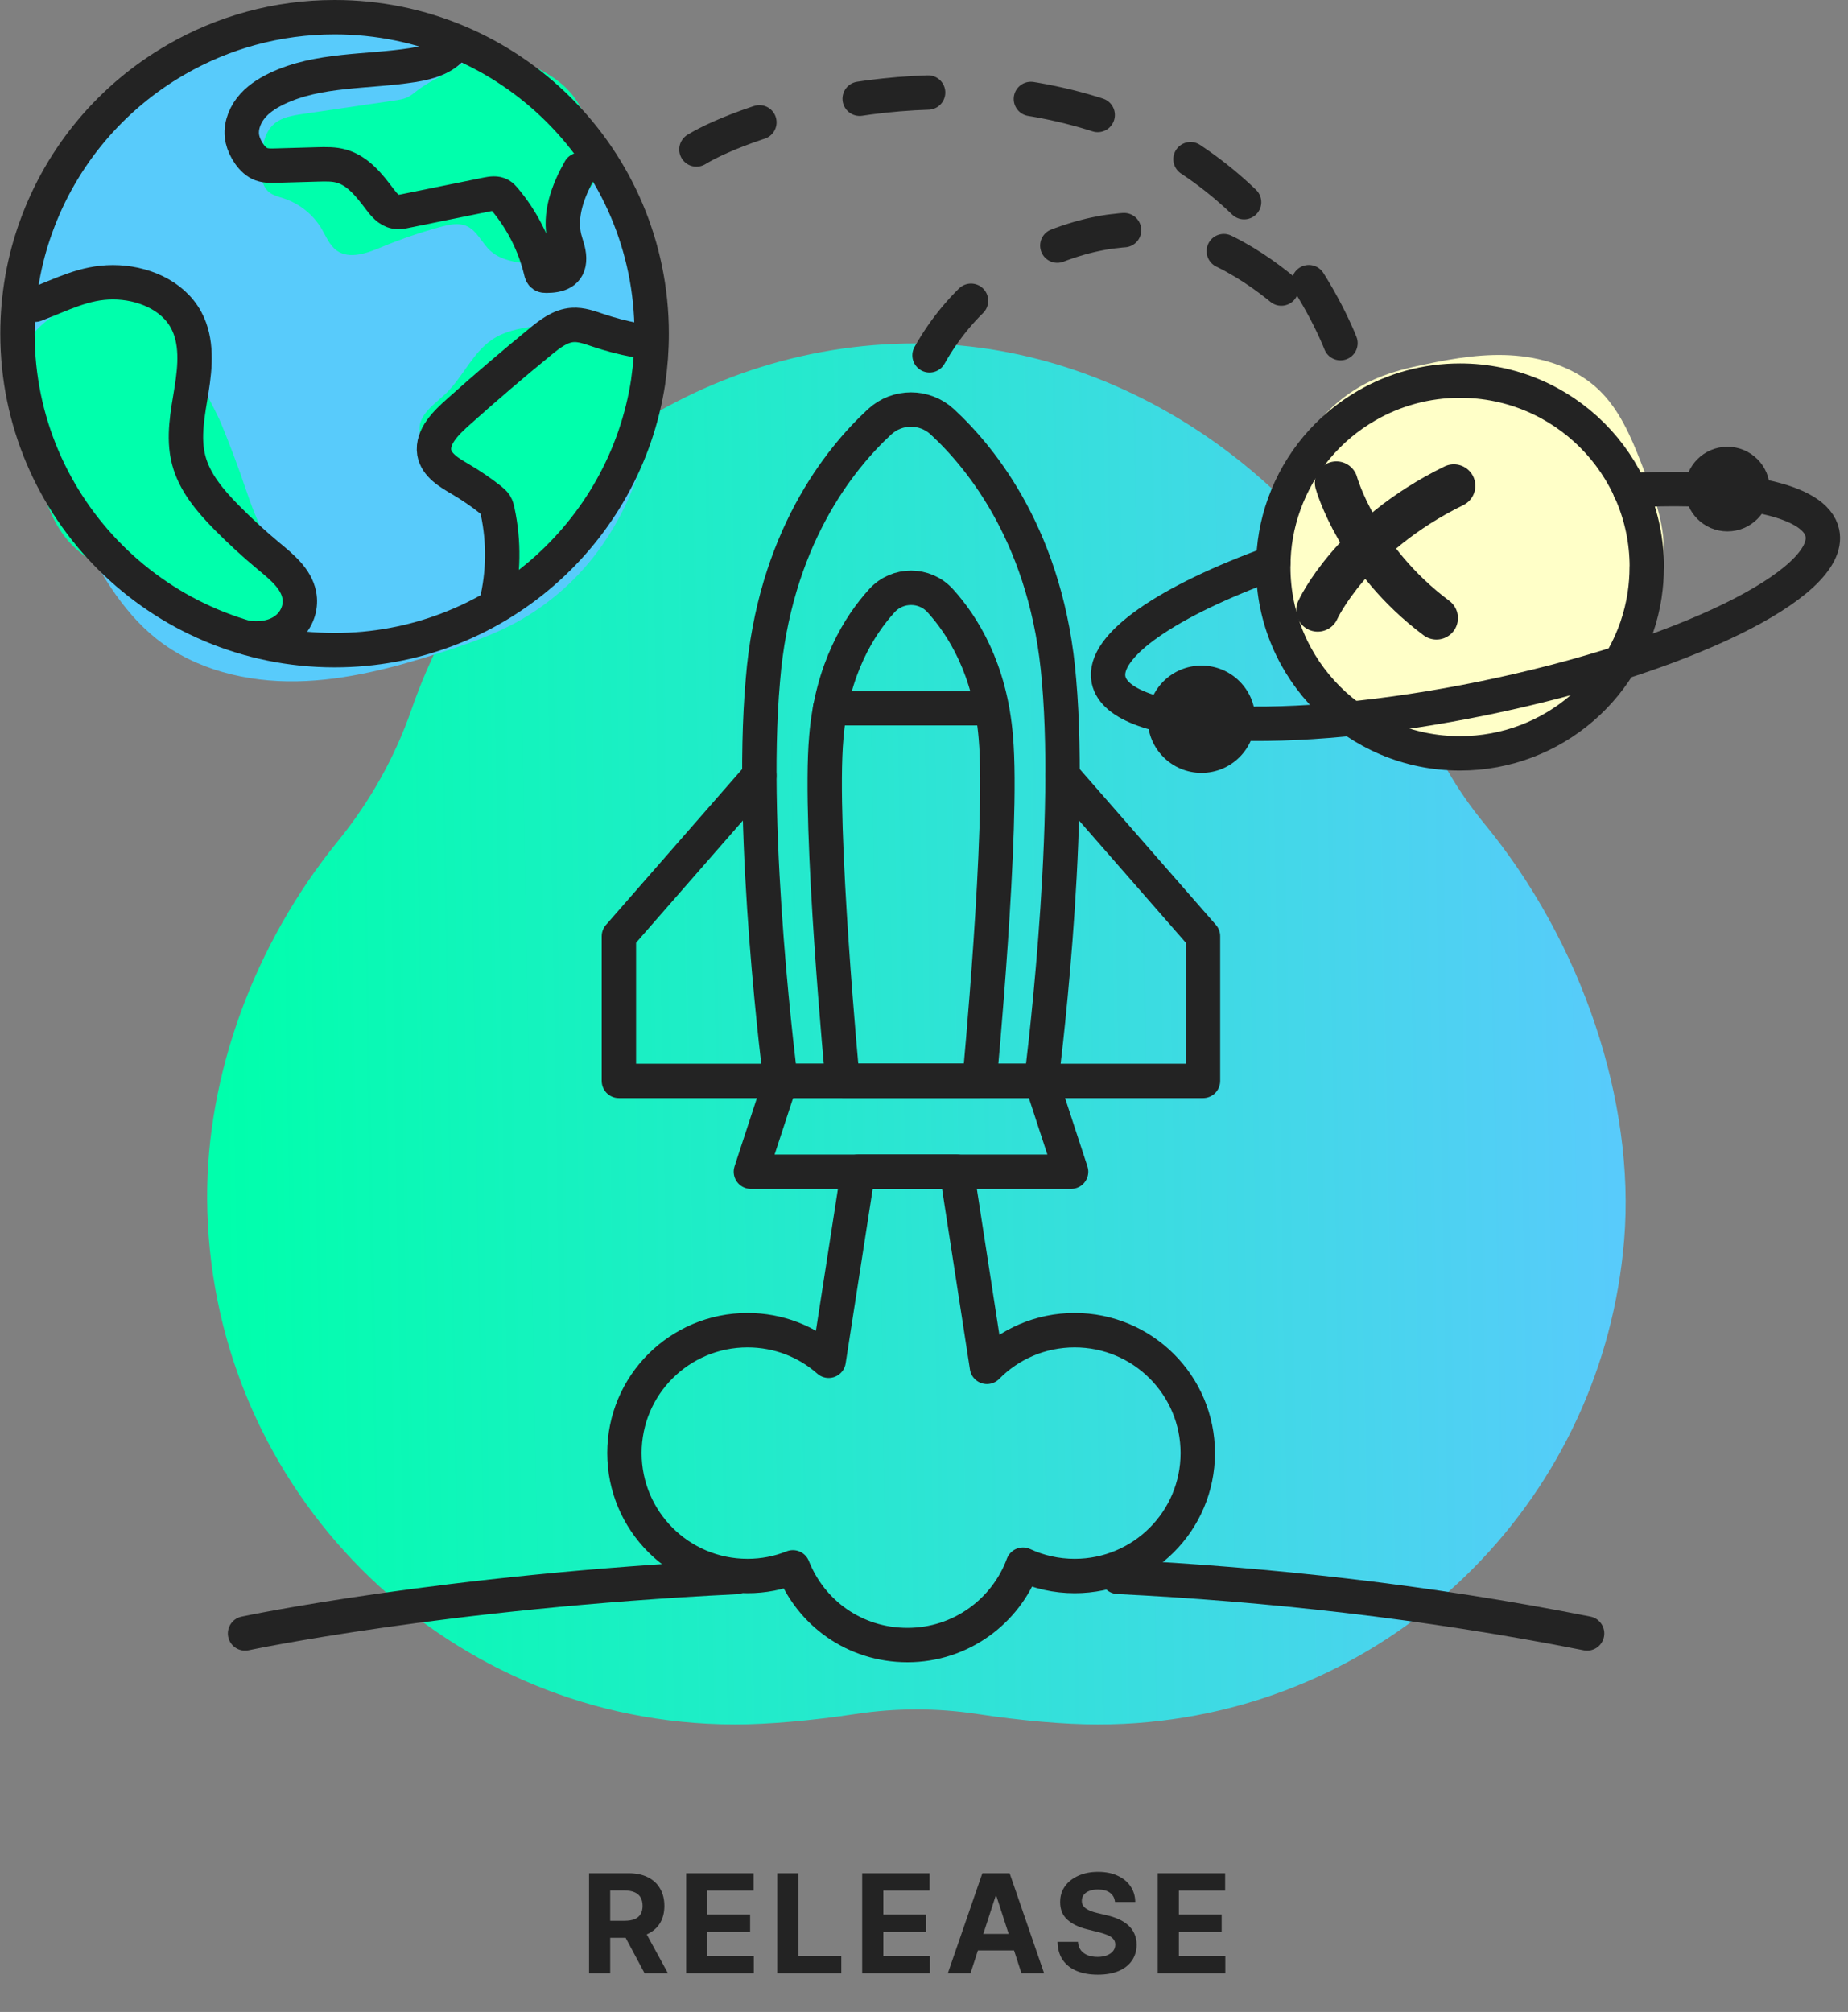 <svg width="215" height="234" viewBox="0 0 215 234" fill="none" xmlns="http://www.w3.org/2000/svg">
<rect x="0" y="0" width="215" height="234" fill="#808080" stroke="none"/>
<path d="M127.721 200.568C123.889 200.568 118.799 200.129 113.732 199.354C111.394 198.994 109.001 198.814 106.63 198.814C104.259 198.814 101.866 198.994 99.518 199.354C94.462 200.118 89.36 200.568 85.529 200.568C84.439 200.568 83.338 200.534 82.248 200.478C49.82 198.769 24.269 171.951 24.1 139.422C24.022 124.967 29.573 109.805 39.325 97.812C43.078 93.192 45.955 88.044 47.876 82.514C56.719 57.056 80.259 39.948 106.473 39.948C107.035 39.948 107.597 39.948 108.158 39.971C133.069 40.645 156.62 58.393 165.418 83.121C167.014 87.606 169.463 91.866 172.688 95.788C184.048 109.58 190.273 128.126 188.958 144.21C186.52 173.873 163.261 197.454 133.653 200.287C131.687 200.478 129.687 200.568 127.721 200.568Z" fill="url(#paint0_linear_7863_4392)"/>
<path d="M130.064 183.394C147.381 184.256 165.866 186.249 184.646 189.98" stroke="#232323" stroke-width="4" stroke-linecap="round" stroke-linejoin="round"/>
<path d="M28.51 189.98C28.51 189.98 51.478 185.095 85.615 183.418" stroke="#232323" stroke-width="4" stroke-linecap="round" stroke-linejoin="round"/>
<path d="M121.154 125.714H90.82C90.82 125.714 87.142 97.375 88.751 79.162C90.061 62.785 97.671 53.369 102.326 49.068C104.395 47.153 107.568 47.153 109.637 49.068C114.292 53.369 121.901 62.785 123.212 79.162C124.821 97.375 121.143 125.714 121.143 125.714H121.154Z" stroke="#232323" stroke-width="4" stroke-linecap="round" stroke-linejoin="round"/>
<path d="M113.948 125.715H98.028C98.028 125.715 95.212 96.183 96.132 85.769C96.775 77.81 100.005 72.718 102.603 69.862C104.419 67.866 107.569 67.866 109.385 69.862C111.983 72.718 115.213 77.81 115.856 85.769C116.776 96.194 113.96 125.715 113.96 125.715H113.948Z" stroke="#232323" stroke-width="4" stroke-linecap="round" stroke-linejoin="round"/>
<path d="M96.578 82.374H115.222" stroke="#232323" stroke-width="4" stroke-linecap="round" stroke-linejoin="round"/>
<path d="M90.82 125.714H72.004V108.89L88.338 90.207" stroke="#232323" stroke-width="4" stroke-linecap="round" stroke-linejoin="round"/>
<path d="M121.154 125.714H139.959V108.89L123.626 90.207" stroke="#232323" stroke-width="4" stroke-linecap="round" stroke-linejoin="round"/>
<path d="M124.613 136.278H87.359L90.819 125.715H121.153L124.613 136.278Z" stroke="#232323" stroke-width="4" stroke-linecap="round" stroke-linejoin="round"/>
<path d="M108.143 41.327C115.663 27.951 129.689 26.88 129.689 26.88C144.799 24.878 156.442 41.187 156.442 41.187C156.442 41.187 149.878 21.2 129.178 13.865C108.479 6.53 86.75 13.883 81.024 17.384" stroke="#232323" stroke-width="4" stroke-linecap="round" stroke-linejoin="round" stroke-dasharray="8 12"/>
<g clip-path="url(#clip0_7863_4392)">
<path d="M190.899 53.751C189.715 50.705 188.374 47.614 186.018 45.349C183.449 42.894 179.886 41.667 176.346 41.366C172.806 41.064 169.243 41.645 165.77 42.381C163.904 42.771 162.039 43.218 160.286 43.954C157.728 45.014 155.428 46.688 153.618 48.785C148.001 55.313 147.643 63.837 149.642 71.792C149.888 72.763 150.134 73.734 150.525 74.649C151.496 76.88 153.306 78.632 155.059 80.328C157.46 82.626 159.884 85.036 163.201 85.728C166.752 86.454 169.801 87.536 173.509 87.078C177.809 86.543 181.807 84.434 185.258 81.901C190.508 78.074 193.624 69.806 193.545 63.469C193.501 60.121 192.105 56.852 190.899 53.751Z" fill="#FFFFC8"/>
</g>
<path d="M191.582 65.955C191.582 67.056 191.501 68.134 191.341 69.189V69.212C189.754 79.637 180.743 87.62 169.857 87.62C157.857 87.62 148.133 77.917 148.133 65.944C148.133 63.375 148.581 60.909 149.409 58.627C151.156 53.764 154.581 49.715 159.007 47.169C162.202 45.323 165.903 44.268 169.869 44.268C181.869 44.268 191.593 53.97 191.593 65.944L191.582 65.955Z" stroke="#232323" stroke-width="4" stroke-linecap="round" stroke-linejoin="round"/>
<path d="M189.65 57.021C202.283 56.356 211.214 58.087 212.018 61.998C213.237 67.882 195.627 76.472 172.696 81.186C149.764 85.899 130.189 84.947 128.971 79.064C128.155 75.084 135.925 69.866 148.132 65.451" stroke="#232323" stroke-width="4" stroke-linecap="round" stroke-linejoin="round"/>
<path d="M205.403 56.883C205.403 59.323 203.42 61.303 200.972 61.303C198.524 61.303 196.541 59.323 196.541 56.883C196.541 54.443 198.524 52.463 200.972 52.463C203.42 52.463 205.403 54.443 205.403 56.883Z" fill="#232323" stroke="#232323"/>
<path d="M145.539 83.651C145.539 86.82 142.965 89.39 139.786 89.39C136.608 89.39 134.033 86.82 134.033 83.651C134.033 80.483 136.608 77.912 139.786 77.912C142.965 77.912 145.539 80.483 145.539 83.651Z" fill="#232323" stroke="#232323"/>
<path d="M155.475 56.16C155.475 56.16 157.911 65.003 167.119 71.884" stroke="#232323" stroke-width="5" stroke-linecap="round" stroke-linejoin="round"/>
<path d="M153.303 70.965C153.303 70.965 157.176 62.364 169.142 56.503" stroke="#232323" stroke-width="5" stroke-linecap="round" stroke-linejoin="round"/>
<path d="M139.351 168.998C139.351 176.9 132.948 183.299 125.029 183.299C122.879 183.299 120.845 182.829 119.017 181.981C117.006 187.428 111.753 191.328 105.58 191.328C99.408 191.328 94.338 187.577 92.246 182.29C90.614 182.944 88.833 183.299 86.971 183.299C79.051 183.299 72.648 176.9 72.648 168.998C72.648 161.096 79.051 154.708 86.971 154.708C90.591 154.708 93.89 156.038 96.407 158.263L99.821 136.277H111.316L114.822 158.974C117.419 156.336 121.029 154.708 125.029 154.708C132.948 154.708 139.351 161.107 139.351 168.998V168.998Z" stroke="#232323" stroke-width="4" stroke-linecap="round" stroke-linejoin="round"/>
<path d="M8.977 61.359C11.373 66.15 14.05 70.997 18.227 74.315C22.774 77.916 28.732 79.344 34.511 79.242C40.289 79.14 45.945 77.622 51.455 75.844C54.412 74.893 57.346 73.862 60.078 72.379C64.043 70.215 67.492 67.112 70.079 63.386C78.109 51.789 77.303 37.769 72.79 25.062C72.241 23.511 71.681 21.959 70.897 20.532C68.959 17.033 65.756 14.462 62.643 11.982C58.387 8.607 54.076 5.051 48.599 4.484C42.753 3.873 37.647 2.593 31.711 3.952C24.846 5.526 18.72 9.649 13.546 14.348C5.673 21.483 1.977 35.515 3.119 45.889C3.724 51.37 6.535 56.489 8.965 61.359H8.977Z" fill="#58CBFB"/>
<path d="M48.48 10.576C48.117 10.863 47.753 11.16 47.334 11.348C46.905 11.535 46.431 11.612 45.968 11.678L35.169 13.265C34.012 13.442 32.778 13.64 31.896 14.401C30.64 15.481 30.464 17.332 30.387 18.997C30.332 20.198 30.376 21.587 31.301 22.347C31.797 22.744 32.436 22.887 33.042 23.086C34.861 23.692 36.447 24.971 37.417 26.613C37.946 27.506 38.332 28.531 39.169 29.137C40.657 30.206 42.706 29.445 44.392 28.74C46.651 27.803 48.965 27.01 51.323 26.37C52.282 26.117 53.329 25.885 54.243 26.271C55.522 26.811 56.073 28.321 57.12 29.236C57.715 29.754 58.453 30.074 59.213 30.283C60.866 30.757 62.64 30.768 64.304 30.327C64.535 30.272 64.778 30.184 64.888 29.974C64.976 29.798 64.954 29.589 64.91 29.401C64.778 28.784 64.569 28.167 64.569 27.528C64.535 24.43 68.877 23.02 69.659 20.022C70.045 18.545 69.483 17.013 68.932 15.591C68.304 13.993 67.665 12.362 66.585 11.028C64.789 8.791 62.001 7.633 59.334 6.564C57.053 5.649 55.907 5.837 54.1 7.159C52.348 8.449 50.243 9.209 48.492 10.565L48.48 10.576Z" fill="#00FFAC"/>
<path d="M70.772 38.587C69.847 38.433 68.932 38.179 68.007 38.014C66.056 37.661 64.062 37.727 62.1 37.97C60.403 38.179 58.662 38.543 57.252 39.502C54.949 41.056 53.858 43.866 51.852 45.784C50.552 47.019 48.734 48.187 48.811 49.972C48.855 51.031 49.604 51.923 50.453 52.552C51.301 53.18 52.282 53.599 53.13 54.238C55.367 55.924 56.326 58.823 56.745 61.59C57.164 64.356 57.175 67.222 58.1 69.867C58.177 70.076 58.276 70.308 58.486 70.374C58.64 70.418 58.806 70.374 58.96 70.308C60.348 69.735 61.472 68.688 62.552 67.64C64.337 65.91 66.078 64.124 67.764 62.306C69.439 60.498 71.07 58.603 72.15 56.398C72.745 55.186 73.153 53.885 73.571 52.596L75.467 46.666C75.885 45.354 76.315 44.01 76.282 42.632C76.26 41.596 76.062 40.659 75.312 39.943C74.122 38.819 72.26 38.862 70.772 38.609V38.587Z" fill="#00FFAC"/>
<path d="M22.652 41.977C22.564 41.239 22.465 40.489 22.167 39.806C21.803 39.002 21.164 38.351 20.525 37.756C19.368 36.665 18.112 35.629 16.625 35.078C14.366 34.24 11.853 34.626 9.517 35.21C8.757 35.397 7.952 35.728 7.159 36.158C4.415 37.668 1.848 40.489 2.046 43.465C2.101 44.325 2.41 45.141 2.663 45.956C3.556 48.822 3.842 51.842 4.448 54.796C5.043 57.739 6.013 60.715 7.996 62.974C10.321 65.597 13.748 66.92 17.032 68.143L20.702 69.51L29.264 72.706C29.892 72.938 30.564 73.18 31.225 73.037C31.655 72.949 32.041 72.695 32.371 72.409C33.925 71.075 34.575 68.782 33.969 66.821C33.407 65.013 31.831 64.12 30.972 62.577C29.969 60.781 29.253 58.83 28.591 56.89C27.721 54.322 26.773 51.787 25.737 49.285C24.801 47.014 22.961 44.38 22.663 41.977H22.652Z" fill="#00FFAC"/>
<path d="M75.818 38.803C75.818 40.673 75.68 42.508 75.416 44.308V44.354C72.726 62.051 57.427 75.618 38.932 75.618C18.564 75.618 2.035 59.138 2.035 38.815C2.035 34.457 2.794 30.259 4.196 26.394C7.162 18.137 12.978 11.255 20.495 6.932C25.932 3.789 32.22 2 38.932 2C59.301 2 75.818 18.481 75.818 38.815V38.803Z" stroke="#232323" stroke-width="4" stroke-linecap="round" stroke-linejoin="round"/>
<path d="M4.082 35.442C7.22 34.261 9.783 32.827 13.14 32.827C16.496 32.827 20.071 34.272 21.657 37.22C22.968 39.651 22.726 42.587 22.289 45.317C21.852 48.035 21.255 50.845 21.956 53.517C22.634 56.12 24.473 58.265 26.358 60.18C27.922 61.763 29.554 63.265 31.267 64.688C32.772 65.938 34.45 67.291 34.818 69.206C35.29 71.615 33.366 74.645 28.953 74.204" stroke="#232323" stroke-width="4" stroke-linecap="round" stroke-linejoin="round"/>
<path d="M52.76 5.349C51.668 6.782 49.772 7.298 47.99 7.574C42.68 8.399 37.047 7.998 32.197 10.315C31.036 10.877 29.921 11.599 29.139 12.62C28.358 13.641 27.921 14.982 28.22 16.233C28.461 17.276 29.323 18.71 30.404 19.1C30.955 19.295 31.564 19.283 32.151 19.26L36.944 19.123C37.898 19.1 38.864 19.065 39.772 19.341C41.657 19.891 42.967 21.554 44.151 23.125C44.634 23.767 45.197 24.467 45.99 24.616C46.404 24.697 46.829 24.616 47.243 24.524L56.634 22.621C57.163 22.517 57.737 22.414 58.197 22.689C58.393 22.804 58.542 22.976 58.691 23.148C60.737 25.568 62.209 28.481 62.944 31.566C62.979 31.727 63.025 31.899 63.163 31.991C63.278 32.071 63.427 32.071 63.565 32.071C64.945 32.059 66.243 31.738 66.209 30.018C66.197 29.238 65.876 28.493 65.68 27.736C65.013 25.018 66.082 22.173 67.462 19.742" stroke="#232323" stroke-width="4" stroke-linecap="round" stroke-linejoin="round"/>
<path d="M73.899 39.548C72.439 39.273 71.002 38.894 69.6 38.424C68.635 38.103 67.634 37.724 66.623 37.793C65.198 37.885 63.979 38.825 62.876 39.732C59.646 42.369 56.473 45.087 53.37 47.863C52.611 48.54 51.864 49.228 51.278 50.053C50.749 50.799 50.37 51.717 50.519 52.623C50.772 54.102 52.266 54.974 53.565 55.731C54.772 56.442 55.922 57.221 57.014 58.082C57.243 58.265 57.473 58.449 57.634 58.701C57.784 58.942 57.841 59.206 57.899 59.481C58.657 63.013 58.6 66.706 57.738 70.216" stroke="#232323" stroke-width="4" stroke-linecap="round" stroke-linejoin="round"/>
<path d="M68.533 229.5V217.864H73.124C74.003 217.864 74.753 218.021 75.374 218.335C75.999 218.646 76.475 219.087 76.8 219.659C77.13 220.227 77.295 220.896 77.295 221.665C77.295 222.437 77.128 223.102 76.795 223.659C76.461 224.212 75.978 224.636 75.346 224.932C74.717 225.227 73.956 225.375 73.062 225.375H69.988V223.398H72.664C73.134 223.398 73.524 223.333 73.834 223.205C74.145 223.076 74.376 222.883 74.528 222.625C74.683 222.367 74.76 222.047 74.76 221.665C74.76 221.278 74.683 220.953 74.528 220.688C74.376 220.422 74.143 220.222 73.829 220.085C73.518 219.945 73.126 219.875 72.653 219.875H70.993V229.5H68.533ZM74.817 224.205L77.709 229.5H74.993L72.164 224.205H74.817ZM79.833 229.5V217.864H87.674V219.892H82.293V222.665H87.271V224.693H82.293V227.472H87.697V229.5H79.833ZM90.43 229.5V217.864H92.89V227.472H97.879V229.5H90.43ZM100.308 229.5V217.864H108.149V219.892H102.768V222.665H107.746V224.693H102.768V227.472H108.172V229.5H100.308ZM112.911 229.5H110.274L114.291 217.864H117.462L121.473 229.5H118.837L115.922 220.523H115.831L112.911 229.5ZM112.746 224.926H118.973V226.847H112.746V224.926ZM129.721 221.21C129.675 220.752 129.48 220.396 129.136 220.142C128.791 219.888 128.323 219.761 127.732 219.761C127.331 219.761 126.992 219.818 126.715 219.932C126.439 220.042 126.226 220.195 126.079 220.392C125.935 220.589 125.863 220.812 125.863 221.062C125.855 221.271 125.899 221.453 125.993 221.608C126.092 221.763 126.226 221.898 126.397 222.011C126.567 222.121 126.764 222.218 126.988 222.301C127.211 222.381 127.45 222.449 127.704 222.506L128.749 222.756C129.257 222.869 129.723 223.021 130.147 223.21C130.571 223.4 130.939 223.633 131.249 223.909C131.56 224.186 131.8 224.511 131.971 224.886C132.145 225.261 132.234 225.691 132.238 226.176C132.234 226.888 132.052 227.506 131.692 228.028C131.336 228.547 130.821 228.951 130.147 229.239C129.476 229.523 128.668 229.665 127.721 229.665C126.781 229.665 125.963 229.521 125.266 229.233C124.573 228.945 124.031 228.519 123.641 227.955C123.255 227.386 123.052 226.684 123.033 225.847H125.414C125.44 226.237 125.552 226.562 125.749 226.824C125.95 227.081 126.217 227.277 126.55 227.409C126.887 227.538 127.268 227.602 127.692 227.602C128.109 227.602 128.471 227.542 128.778 227.42C129.088 227.299 129.329 227.131 129.499 226.915C129.67 226.699 129.755 226.451 129.755 226.17C129.755 225.909 129.677 225.689 129.522 225.511C129.37 225.333 129.147 225.182 128.851 225.057C128.56 224.932 128.202 224.818 127.778 224.716L126.511 224.398C125.529 224.159 124.755 223.786 124.187 223.278C123.618 222.771 123.336 222.087 123.34 221.227C123.336 220.523 123.524 219.907 123.903 219.381C124.285 218.854 124.81 218.443 125.476 218.148C126.143 217.852 126.901 217.705 127.749 217.705C128.613 217.705 129.367 217.852 130.011 218.148C130.658 218.443 131.162 218.854 131.522 219.381C131.882 219.907 132.067 220.517 132.079 221.21H129.721ZM134.693 229.5V217.864H142.534V219.892H137.153V222.665H142.13V224.693H137.153V227.472H142.556V229.5H134.693Z" fill="#232323"/>
<defs>
<linearGradient id="paint0_linear_7863_4392" x1="24.1" y1="39.948" x2="186.252" y2="37.092" gradientUnits="userSpaceOnUse">
<stop stop-color="#00FFAC"/>
<stop offset="1" stop-color="#58CBFB"/>
</linearGradient>
<clipPath id="clip0_7863_4392">
<rect width="45.009" height="45.891" fill="white" transform="translate(193.545 87.19) rotate(-180)"/>
</clipPath>
</defs>
</svg>
